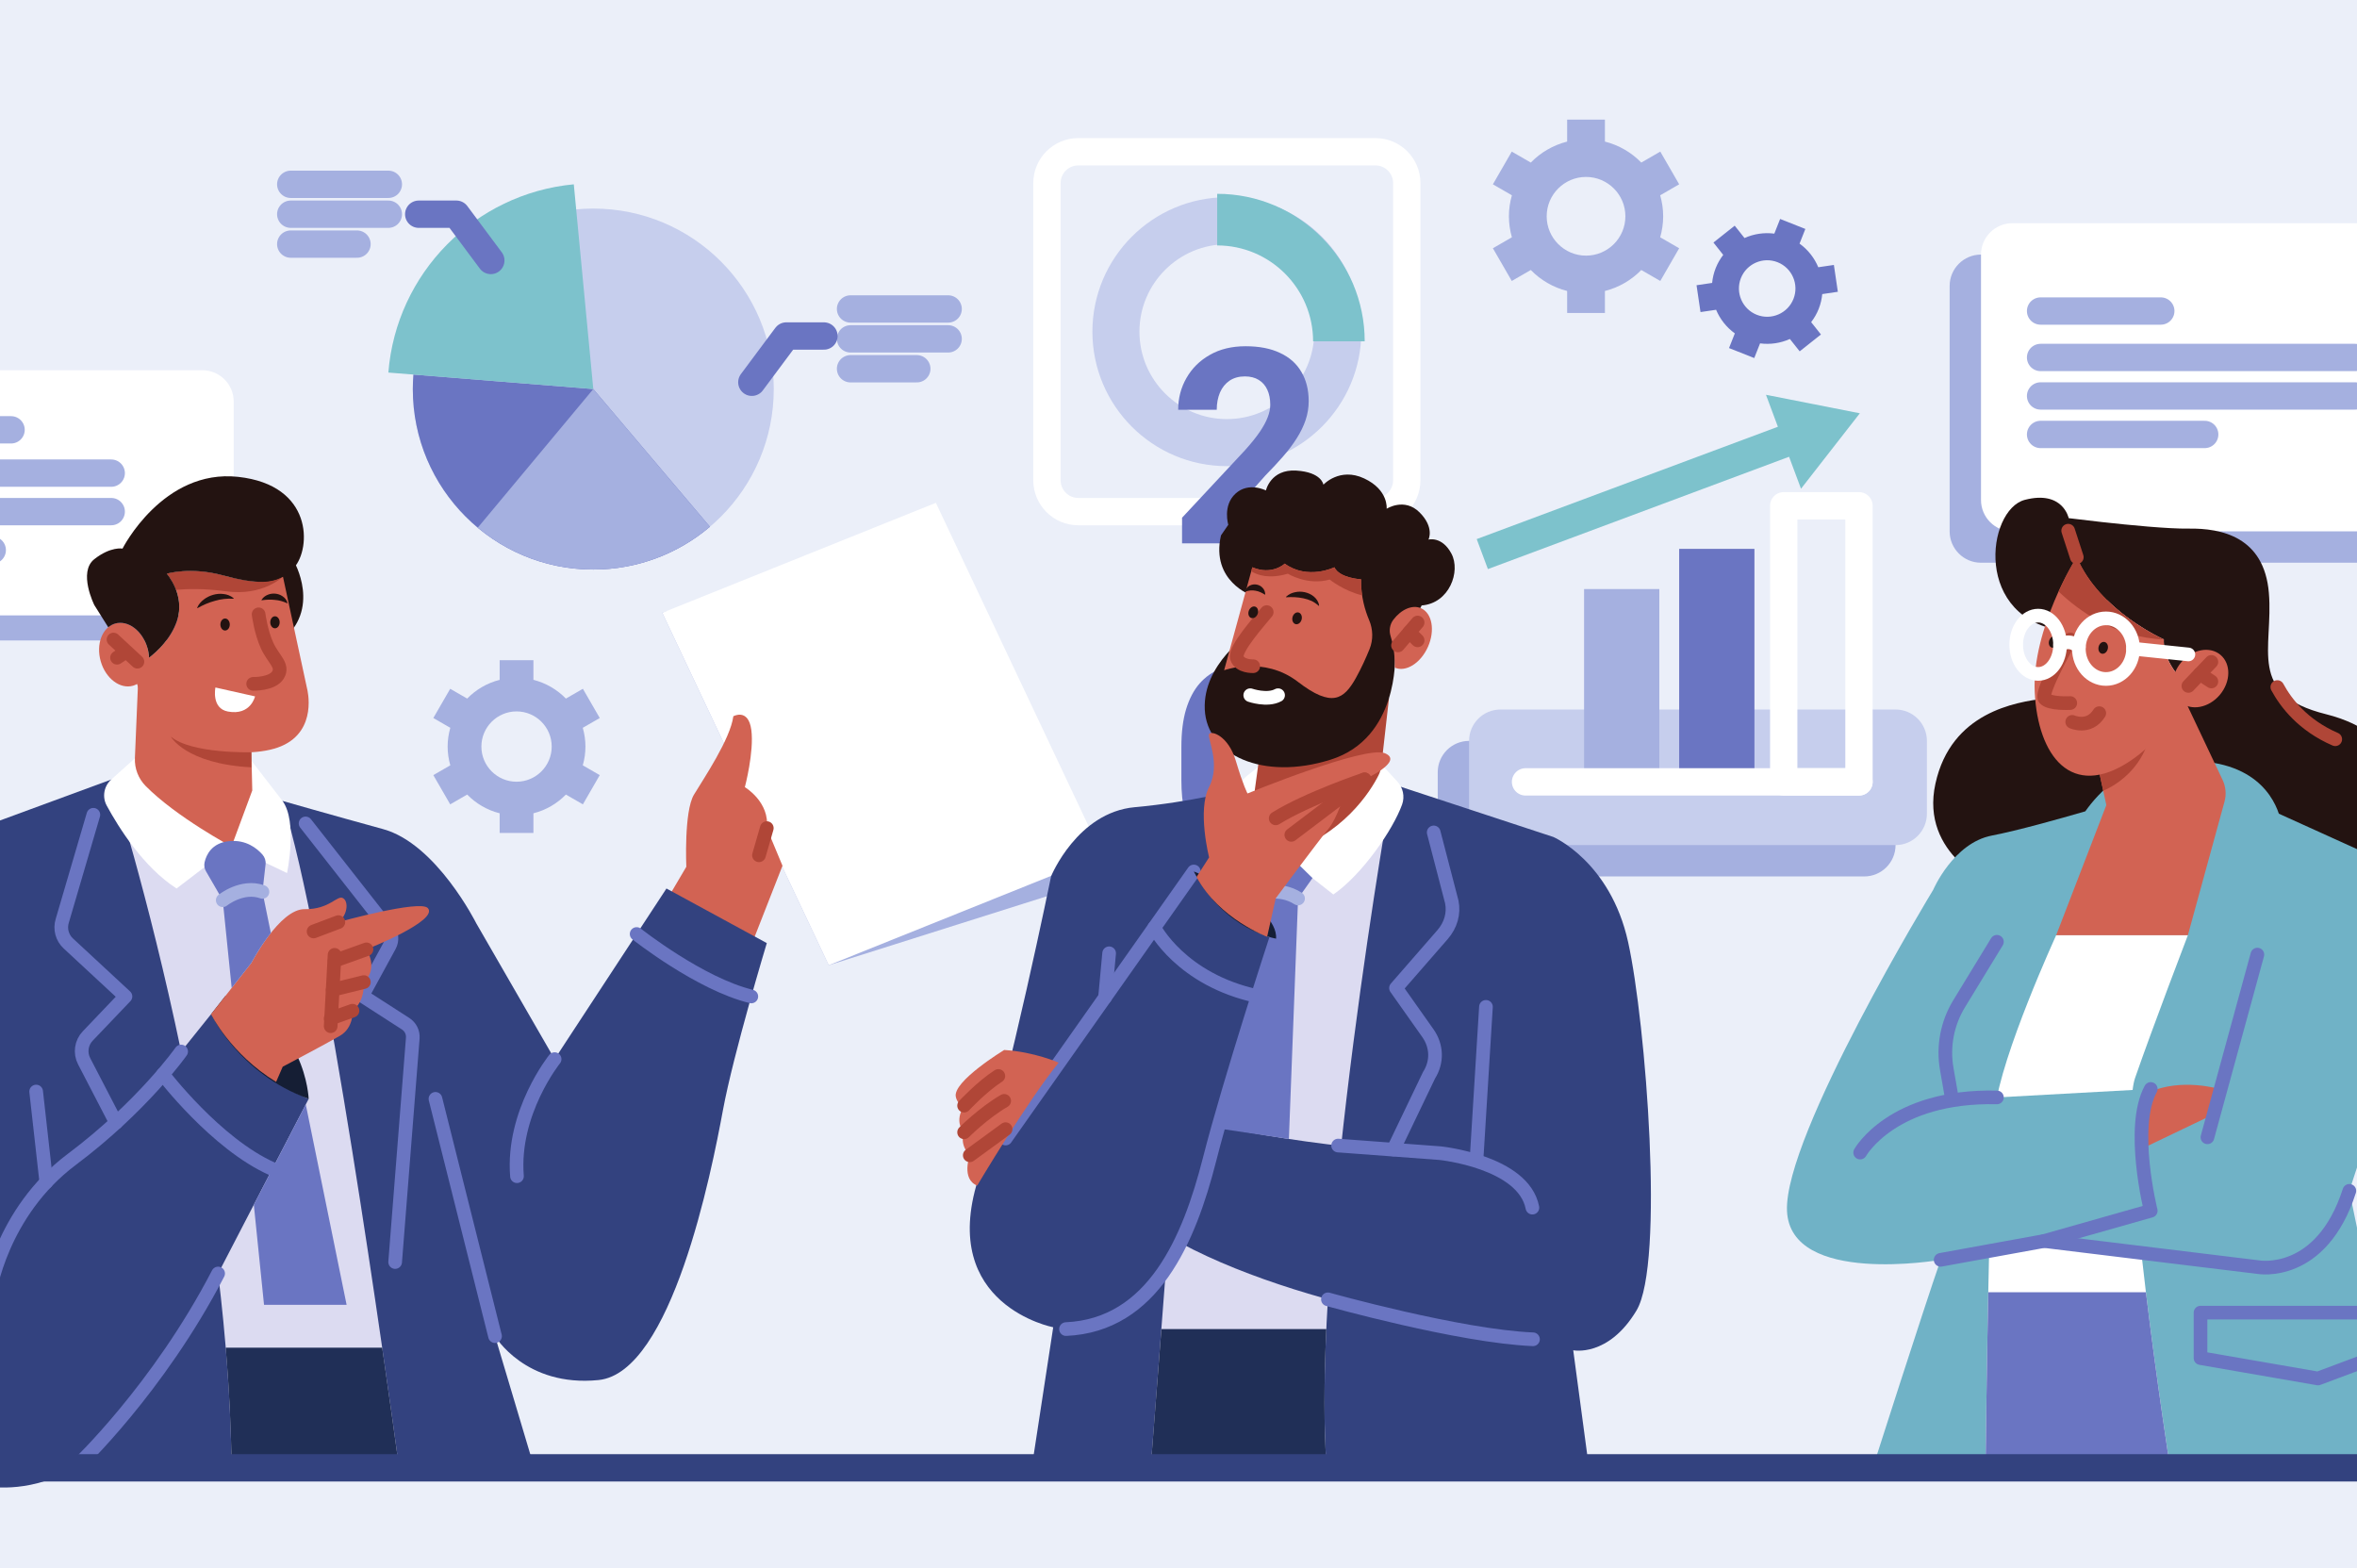 <svg width="230" height="153" viewBox="0 0 230 153" fill="none" xmlns="http://www.w3.org/2000/svg">
<rect x="0" y="0" width="230" height="153" fill="#808080" stroke="none"/>
<g clip-path="url(#clip0_116_163)">
<rect width="230" height="153" fill="white"/>
<g clip-path="url(#clip1_116_163)">
<path d="M252.4 153H-23V1.77622e-05H252.4V153Z" fill="#EBEFF9"/>
<path d="M232.71 54.908H193.31C191.62 54.908 190.25 53.538 190.25 51.848V27.899C190.25 26.21 191.62 24.84 193.31 24.84H232.71C234.4 24.84 235.77 26.21 235.77 27.899V51.848C235.77 53.538 234.4 54.908 232.71 54.908Z" fill="#A5B0E0"/>
<path d="M235.77 51.848H196.37C194.68 51.848 193.31 50.478 193.31 48.788V24.84C193.31 23.15 194.68 21.779 196.37 21.779H235.77C237.46 21.779 238.83 23.15 238.83 24.84V48.788C238.83 50.478 237.46 51.848 235.77 51.848Z" fill="white"/>
<path d="M199.124 30.348H210.854" stroke="#A5B0E0" stroke-width="2.667" stroke-miterlimit="10" stroke-linecap="round" stroke-linejoin="round"/>
<path d="M199.124 34.88H229.808" stroke="#A5B0E0" stroke-width="2.667" stroke-miterlimit="10" stroke-linecap="round" stroke-linejoin="round"/>
<path d="M199.124 38.635H229.808" stroke="#A5B0E0" stroke-width="2.667" stroke-miterlimit="10" stroke-linecap="round" stroke-linejoin="round"/>
<path d="M199.124 42.391H215.138" stroke="#A5B0E0" stroke-width="2.667" stroke-miterlimit="10" stroke-linecap="round" stroke-linejoin="round"/>
<path d="M181.912 85.519H143.356C141.666 85.519 140.296 84.149 140.296 82.459V75.351C140.296 73.661 141.666 72.291 143.356 72.291H181.912C183.602 72.291 184.972 73.661 184.972 75.351V82.459C184.972 84.149 183.602 85.519 181.912 85.519Z" fill="#A5B0E0"/>
<path d="M184.971 82.459H146.415C144.725 82.459 143.355 81.089 143.355 79.399V72.291C143.355 70.601 144.725 69.231 146.415 69.231H184.971C186.662 69.231 188.031 70.601 188.031 72.291V79.399C188.031 81.089 186.662 82.459 184.971 82.459Z" fill="#C6CEED"/>
<path d="M161.92 76.291H154.576V57.477H161.92V76.291Z" fill="#A5B0E0"/>
<path d="M171.201 76.291H163.857V53.555H171.201V76.291Z" fill="#6A75C2"/>
<path d="M181.402 76.291H174.058V49.35H181.402V76.291Z" stroke="white" stroke-width="2.667" stroke-miterlimit="10" stroke-linecap="round" stroke-linejoin="round"/>
<path d="M148.864 76.291H181.402" stroke="white" stroke-width="2.667" stroke-miterlimit="10" stroke-linecap="round" stroke-linejoin="round"/>
<path d="M181.486 40.326L172.326 38.521L173.49 41.641L144.1 52.601L145.192 55.528L174.581 44.568L175.745 47.688L181.486 40.326Z" fill="#7DC2CC"/>
<path d="M134.216 49.92H105.222C103.532 49.92 102.162 48.55 102.162 46.86V17.867C102.162 16.177 103.532 14.807 105.222 14.807H134.216C135.905 14.807 137.276 16.177 137.276 17.867V46.86C137.276 48.55 135.905 49.92 134.216 49.92Z" stroke="white" stroke-width="2.667" stroke-miterlimit="10" stroke-linecap="round" stroke-linejoin="round"/>
<path d="M17.299 62.492H-12.792C-14.482 62.492 -15.852 61.122 -15.852 59.432V41.633C-15.852 39.943 -14.482 38.573 -12.792 38.573H17.299C18.989 38.573 20.359 39.943 20.359 41.633V59.432C20.359 61.122 18.989 62.492 17.299 62.492Z" fill="#A5B0E0"/>
<path d="M19.747 60.044H-10.344C-12.034 60.044 -13.404 58.674 -13.404 56.984V39.185C-13.404 37.495 -12.034 36.125 -10.344 36.125H19.747C21.437 36.125 22.807 37.495 22.807 39.185V56.984C22.807 58.674 21.437 60.044 19.747 60.044Z" fill="white"/>
<path d="M-7.59 41.939H1.08" stroke="#A5B0E0" stroke-width="2.667" stroke-miterlimit="10" stroke-linecap="round" stroke-linejoin="round"/>
<path d="M-7.59 46.165H10.854" stroke="#A5B0E0" stroke-width="2.667" stroke-miterlimit="10" stroke-linecap="round" stroke-linejoin="round"/>
<path d="M-7.59 49.92H10.854" stroke="#A5B0E0" stroke-width="2.667" stroke-miterlimit="10" stroke-linecap="round" stroke-linejoin="round"/>
<path d="M-7.59 53.676H-0.756" stroke="#A5B0E0" stroke-width="2.667" stroke-miterlimit="10" stroke-linecap="round" stroke-linejoin="round"/>
<path d="M40.283 37.961C40.283 28.235 48.168 20.35 57.894 20.35C67.62 20.35 75.505 28.235 75.505 37.961C75.505 47.687 67.62 55.572 57.894 55.572C48.168 55.572 40.283 47.687 40.283 37.961Z" fill="#C6CEED"/>
<path d="M69.274 51.396L57.894 37.961L40.344 36.55C40.307 37.016 40.283 37.486 40.283 37.961C40.283 47.687 48.168 55.572 57.894 55.572C62.234 55.572 66.204 53.999 69.274 51.396Z" fill="#6A75C2"/>
<path d="M57.894 55.572C62.234 55.572 66.205 53.999 69.274 51.396L57.894 37.961L46.62 51.488C49.674 54.036 53.604 55.572 57.894 55.572Z" fill="#A5B0E0"/>
<path d="M37.897 36.352L57.894 37.96L55.992 17.984C46.33 18.893 38.666 26.651 37.897 36.352Z" fill="#7DC2CC"/>
<path d="M28.371 17.984H37.896" stroke="#A5B0E0" stroke-width="2.667" stroke-miterlimit="10" stroke-linecap="round" stroke-linejoin="round"/>
<path d="M28.371 20.901H37.896" stroke="#A5B0E0" stroke-width="2.667" stroke-miterlimit="10" stroke-linecap="round" stroke-linejoin="round"/>
<path d="M28.371 23.818H34.836" stroke="#A5B0E0" stroke-width="2.667" stroke-miterlimit="10" stroke-linecap="round" stroke-linejoin="round"/>
<path d="M82.997 30.146H92.523" stroke="#A5B0E0" stroke-width="2.667" stroke-miterlimit="10" stroke-linecap="round" stroke-linejoin="round"/>
<path d="M82.997 33.064H92.523" stroke="#A5B0E0" stroke-width="2.667" stroke-miterlimit="10" stroke-linecap="round" stroke-linejoin="round"/>
<path d="M82.997 35.981H89.463" stroke="#A5B0E0" stroke-width="2.667" stroke-miterlimit="10" stroke-linecap="round" stroke-linejoin="round"/>
<path d="M40.86 20.901H44.532L47.895 25.415" stroke="#6A75C2" stroke-width="2.667" stroke-miterlimit="10" stroke-linecap="round" stroke-linejoin="round"/>
<path d="M80.401 32.785H76.729L73.366 37.299" stroke="#6A75C2" stroke-width="2.667" stroke-miterlimit="10" stroke-linecap="round" stroke-linejoin="round"/>
<path d="M119.719 23.834C115.016 23.834 111.189 27.66 111.189 32.364C111.189 37.067 115.016 40.893 119.719 40.893C124.422 40.893 128.249 37.067 128.249 32.364C128.249 27.66 124.422 23.834 119.719 23.834ZM119.719 45.483C112.484 45.483 106.599 39.598 106.599 32.364C106.599 25.129 112.484 19.244 119.719 19.244C126.953 19.244 132.839 25.129 132.839 32.364C132.839 39.598 126.953 45.483 119.719 45.483Z" fill="#C6CEED"/>
<path d="M133.17 33.307H128.134C128.134 28.147 123.935 23.948 118.775 23.948V18.912C126.712 18.912 133.17 25.37 133.17 33.307Z" fill="#7DC2CC"/>
<path d="M128.316 50.086V53.016H115.347V50.516L121.48 43.94C122.096 43.255 122.582 42.651 122.938 42.13C123.294 41.601 123.55 41.128 123.706 40.711C123.871 40.286 123.954 39.882 123.954 39.5C123.954 38.927 123.858 38.437 123.667 38.029C123.476 37.612 123.194 37.291 122.821 37.065C122.456 36.84 122.005 36.727 121.467 36.727C120.894 36.727 120.399 36.866 119.982 37.143C119.574 37.421 119.262 37.807 119.045 38.302C118.837 38.797 118.732 39.357 118.732 39.982H114.969C114.969 38.853 115.238 37.821 115.777 36.883C116.315 35.937 117.074 35.186 118.055 34.63C119.036 34.066 120.199 33.784 121.545 33.784C122.873 33.784 123.993 34.001 124.904 34.435C125.824 34.86 126.519 35.477 126.988 36.284C127.465 37.083 127.704 38.038 127.704 39.149C127.704 39.774 127.604 40.386 127.404 40.985C127.205 41.575 126.918 42.165 126.545 42.755C126.18 43.337 125.738 43.927 125.217 44.526C124.696 45.125 124.119 45.746 123.485 46.388L120.191 50.086H128.316ZM128.107 72.87V76.151C128.107 77.575 127.956 78.803 127.652 79.836C127.348 80.86 126.91 81.702 126.337 82.362C125.772 83.013 125.1 83.495 124.318 83.808C123.537 84.12 122.669 84.276 121.714 84.276C120.95 84.276 120.238 84.181 119.579 83.99C118.919 83.79 118.324 83.482 117.795 83.065C117.274 82.649 116.823 82.123 116.441 81.49C116.067 80.847 115.781 80.084 115.581 79.198C115.382 78.313 115.282 77.297 115.282 76.151V72.87C115.282 71.446 115.434 70.227 115.738 69.211C116.05 68.187 116.488 67.349 117.053 66.698C117.626 66.047 118.303 65.57 119.084 65.266C119.865 64.953 120.733 64.797 121.688 64.797C122.452 64.797 123.16 64.897 123.811 65.097C124.47 65.287 125.065 65.587 125.594 65.995C126.124 66.403 126.575 66.928 126.949 67.57C127.322 68.204 127.608 68.964 127.808 69.849C128.008 70.726 128.107 71.733 128.107 72.87ZM124.344 76.646V72.362C124.344 71.676 124.305 71.077 124.227 70.565C124.158 70.053 124.049 69.619 123.902 69.263C123.754 68.899 123.572 68.603 123.355 68.378C123.138 68.152 122.89 67.987 122.613 67.883C122.335 67.779 122.027 67.727 121.688 67.727C121.263 67.727 120.885 67.809 120.555 67.974C120.234 68.139 119.961 68.404 119.735 68.768C119.509 69.124 119.336 69.602 119.214 70.201C119.101 70.791 119.045 71.511 119.045 72.362V76.646C119.045 77.332 119.08 77.935 119.149 78.456C119.227 78.977 119.34 79.424 119.488 79.797C119.644 80.162 119.826 80.461 120.035 80.695C120.252 80.921 120.499 81.086 120.777 81.19C121.063 81.294 121.376 81.347 121.714 81.347C122.131 81.347 122.5 81.264 122.821 81.099C123.151 80.925 123.429 80.656 123.654 80.292C123.889 79.919 124.062 79.433 124.175 78.834C124.288 78.235 124.344 77.505 124.344 76.646ZM115.295 100.706V99.703C115.295 98.983 115.451 98.327 115.764 97.737C116.076 97.147 116.536 96.674 117.144 96.318C117.752 95.962 118.498 95.784 119.383 95.784C120.295 95.784 121.054 95.962 121.662 96.318C122.278 96.674 122.738 97.147 123.042 97.737C123.355 98.327 123.511 98.983 123.511 99.703V100.706C123.511 101.409 123.355 102.056 123.042 102.646C122.738 103.236 122.283 103.709 121.675 104.065C121.067 104.421 120.317 104.599 119.423 104.599C118.52 104.599 117.76 104.421 117.144 104.065C116.536 103.709 116.076 103.236 115.764 102.646C115.451 102.056 115.295 101.409 115.295 100.706ZM117.782 99.703V100.706C117.782 101.01 117.838 101.301 117.951 101.578C118.073 101.847 118.255 102.069 118.498 102.242C118.75 102.407 119.054 102.49 119.41 102.49C119.783 102.49 120.087 102.407 120.321 102.242C120.555 102.069 120.729 101.847 120.842 101.578C120.955 101.301 121.011 101.01 121.011 100.706V99.703C121.011 99.382 120.95 99.087 120.829 98.818C120.716 98.54 120.538 98.319 120.295 98.154C120.061 97.98 119.757 97.893 119.383 97.893C119.036 97.893 118.741 97.98 118.498 98.154C118.255 98.319 118.073 98.54 117.951 98.818C117.838 99.087 117.782 99.382 117.782 99.703ZM124.357 111.37V110.367C124.357 109.656 124.514 109.005 124.826 108.414C125.147 107.824 125.612 107.351 126.219 106.995C126.836 106.639 127.591 106.461 128.485 106.461C129.388 106.461 130.143 106.639 130.751 106.995C131.358 107.351 131.818 107.824 132.131 108.414C132.443 109.005 132.6 109.656 132.6 110.367V111.37C132.6 112.082 132.443 112.733 132.131 113.323C131.827 113.913 131.371 114.386 130.764 114.742C130.156 115.098 129.405 115.276 128.511 115.276C127.608 115.276 126.849 115.098 126.232 114.742C125.616 114.386 125.147 113.913 124.826 113.323C124.514 112.733 124.357 112.082 124.357 111.37ZM126.857 110.367V111.37C126.857 111.682 126.927 111.978 127.066 112.255C127.205 112.533 127.396 112.755 127.639 112.919C127.89 113.084 128.181 113.167 128.511 113.167C128.928 113.167 129.253 113.084 129.488 112.919C129.722 112.755 129.883 112.533 129.969 112.255C130.065 111.978 130.113 111.682 130.113 111.37V110.367C130.113 110.055 130.052 109.764 129.93 109.495C129.809 109.217 129.627 108.996 129.383 108.831C129.149 108.657 128.85 108.57 128.485 108.57C128.12 108.57 127.817 108.657 127.574 108.831C127.339 108.996 127.161 109.217 127.04 109.495C126.918 109.764 126.857 110.055 126.857 110.367ZM129.41 98.766L120.152 113.584L118.329 112.62L127.587 97.802L129.41 98.766Z" fill="#6A75C2"/>
<path d="M154.768 24.943C152.651 24.943 150.928 23.221 150.928 21.104C150.928 18.986 152.651 17.264 154.768 17.264C156.886 17.264 158.608 18.986 158.608 21.104C158.608 23.221 156.886 24.943 154.768 24.943ZM162.295 21.104C162.295 20.392 162.189 19.707 162.004 19.055L163.857 17.984L162.014 14.792L160.159 15.863C159.203 14.88 157.981 14.162 156.611 13.815V11.672H152.925V13.815C151.555 14.162 150.333 14.88 149.377 15.863L147.522 14.792L145.679 17.984L147.533 19.055C147.348 19.707 147.242 20.392 147.242 21.104C147.242 21.814 147.348 22.5 147.533 23.153L145.679 24.223L147.522 27.415L149.377 26.345C150.333 27.327 151.555 28.045 152.925 28.392V30.535H156.611V28.392C157.981 28.045 159.203 27.327 160.159 26.345L162.014 27.415L163.857 24.223L162.004 23.153C162.189 22.5 162.295 21.814 162.295 21.104Z" fill="#A5B0E0"/>
<path d="M171.43 30.715C170.016 30.155 169.322 28.549 169.881 27.136C170.441 25.722 172.047 25.027 173.461 25.587C174.875 26.146 175.57 27.752 175.01 29.166C174.45 30.58 172.844 31.275 171.43 30.715ZM177.472 30.14C177.66 29.666 177.77 29.18 177.819 28.695L179.34 28.471L178.953 25.852L177.431 26.076C177.053 25.167 176.426 24.365 175.603 23.771L176.169 22.34L173.708 21.365L173.142 22.796C172.135 22.666 171.129 22.822 170.231 23.226L169.275 22.02L167.201 23.665L168.155 24.87C167.859 25.256 167.608 25.686 167.42 26.161C167.232 26.636 167.121 27.122 167.072 27.606L165.551 27.831L165.938 30.45L167.46 30.226C167.839 31.135 168.465 31.937 169.288 32.531L168.721 33.961L171.183 34.936L171.75 33.505C172.756 33.636 173.762 33.48 174.66 33.076L175.616 34.282L177.691 32.637L176.736 31.432C177.032 31.045 177.284 30.615 177.472 30.14Z" fill="#6A75C2"/>
<path d="M50.405 76.276C48.514 76.276 46.975 74.737 46.975 72.846C46.975 70.954 48.514 69.415 50.405 69.415C52.297 69.415 53.836 70.954 53.836 72.846C53.836 74.737 52.297 76.276 50.405 76.276ZM57.129 72.846C57.129 72.21 57.034 71.598 56.869 71.015L58.525 70.059L56.879 67.207L55.221 68.164C54.367 67.285 53.276 66.644 52.052 66.334V64.42H48.758V66.334C47.534 66.644 46.443 67.285 45.589 68.163L43.932 67.207L42.285 70.059L43.941 71.015C43.776 71.598 43.681 72.21 43.681 72.846C43.681 73.481 43.776 74.093 43.941 74.676L42.285 75.632L43.932 78.484L45.589 77.528C46.443 78.406 47.534 79.047 48.758 79.357V81.271H52.052V79.357C53.276 79.047 54.367 78.406 55.221 77.528L56.879 78.484L58.525 75.632L56.869 74.676C57.034 74.093 57.129 73.481 57.129 72.846Z" fill="#A5B0E0"/>
<path d="M107.058 85.901L80.87 94.181L64.626 59.79L90.814 51.51L107.058 85.901Z" fill="#A5B0E0"/>
<path d="M107.568 83.453L80.87 94.181L64.626 59.79L91.324 49.062L107.568 83.453Z" fill="white"/>
<path d="M64.626 88.553L66.972 84.575C66.972 84.575 66.732 79.169 67.719 77.537C68.706 75.905 71.256 72.131 71.562 69.887C71.562 69.887 73.026 69.071 73.314 71.213C73.602 73.355 72.684 76.806 72.684 76.806C72.684 76.806 75.132 78.251 74.826 80.801L76.356 84.473L72.888 93.321L64.626 88.553Z" fill="#D26353"/>
<path d="M10.854 76.064L-2.343 80.919C-3.279 81.264 -4.159 81.748 -4.938 82.371C-6.78 83.843 -9.793 86.931 -11.16 92.123C-13.2 99.875 -20.748 138.431 -0.96 145.061C-0.96 145.061 3.324 145.775 7.506 143.021H52.08L48.306 130.373C48.306 130.373 51.264 135.371 58.404 134.657C65.544 133.943 69.424 114.389 70.542 108.341C71.565 102.812 74.826 92.021 74.826 92.021L65.034 86.695L54.12 103.343L46.47 90.083C46.47 90.083 42.594 82.331 37.392 80.903C32.19 79.475 27.568 78.149 27.568 78.149L10.854 76.064Z" fill="#33427F"/>
<path d="M29.819 80.344L37.88 90.617C38.252 91.098 38.305 91.754 38.014 92.288L35.352 97.165L39.582 99.89C40.055 100.195 40.323 100.735 40.279 101.296L38.559 123.142" stroke="#6A75C2" stroke-width="1.333" stroke-miterlimit="10" stroke-linecap="round" stroke-linejoin="round"/>
<path d="M9.111 79.5L6.078 89.84C5.829 90.63 6.057 91.493 6.665 92.056L12.243 97.228L8.562 101.085C7.93 101.747 7.789 102.738 8.211 103.55L11.32 109.543" stroke="#6A75C2" stroke-width="1.333" stroke-miterlimit="10" stroke-linecap="round" stroke-linejoin="round"/>
<path d="M27.567 78.149L10.854 76.064C10.854 76.064 14.459 87.192 17.676 102.598L20.598 98.957C23.775 104.826 30.121 107.219 30.121 107.219L21.286 124.264L21.285 124.259C22.03 130.447 22.523 136.796 22.593 143.021H38.919C37.736 134.344 31.736 91.221 27.567 78.149Z" fill="#DCDBF1"/>
<path d="M22.593 143.021H38.919C38.631 140.91 38.058 136.757 37.296 131.498H22.025C22.347 135.342 22.55 139.205 22.593 143.021Z" fill="#202F57"/>
<path d="M30.121 107.219C30.121 107.219 29.844 99.38 22.005 97.165L20.598 98.957C20.598 98.957 23.309 104.771 30.121 107.219Z" fill="#151E34"/>
<path d="M20.598 98.957L24.528 93.954C24.528 93.954 27.281 88.673 29.729 88.711C32.177 88.749 32.904 87.296 33.478 87.64C34.051 87.984 33.898 89.323 33.019 89.974C33.019 89.974 40.982 87.765 41.747 88.604C42.869 89.835 35.76 92.633 35.76 92.633C35.76 92.633 36.984 94.469 35.505 95.826C35.505 95.826 35.658 97.7 34.396 98.618C34.396 98.618 34.549 100.263 33.172 101.066C31.795 101.869 27.587 104.083 27.587 104.083L26.943 105.567C22.474 102.833 20.598 98.957 20.598 98.957Z" fill="#D26353"/>
<path d="M28.671 54.753C28.671 54.753 31.463 59.496 27.332 62.632L25.542 56.006L28.671 54.753Z" fill="#231311"/>
<path d="M13.163 73.992L10.854 76.064C10.138 76.707 9.953 77.756 10.412 78.602C11.563 80.724 13.988 84.613 17.23 86.695L22.59 82.599L28.008 85.187C28.008 85.187 29.066 80.189 27.568 78.149L24.529 74.222L13.163 73.992Z" fill="white"/>
<path d="M13.164 73.971L13.524 65.386L24.349 65.807L24.617 77.129L22.59 82.599C22.59 82.599 17.243 79.749 14.222 76.702C13.504 75.978 13.121 74.989 13.164 73.971Z" fill="#D26353"/>
<path d="M22.608 96.398L24.528 93.954C24.528 93.954 25.319 92.438 26.429 91.037L25.611 87.023L25.914 84.338C25.953 83.992 25.843 83.648 25.613 83.386C25.099 82.801 24.022 81.901 22.347 82.076C20.655 82.252 20.13 83.418 19.967 84.122C19.897 84.426 19.944 84.745 20.101 85.015L21.735 87.839L22.608 96.398Z" fill="#6A75C2"/>
<path d="M21.735 87.839C21.735 87.839 23.622 86.309 25.611 87.023" stroke="#A5B0E0" stroke-width="1.333" stroke-miterlimit="10" stroke-linecap="round" stroke-linejoin="round"/>
<path d="M29.838 107.764L24.768 117.548L25.764 127.313H33.822L29.838 107.764Z" fill="#6A75C2"/>
<path d="M29.972 67.222L27.611 56.267C26.106 57.099 24.198 56.797 21.71 56.13C18.573 55.288 16.278 55.977 16.278 55.977C16.278 55.977 18.114 58.042 17.273 60.567C16.678 62.352 15.302 63.597 14.545 64.177V64.176C14.539 64.033 14.523 63.888 14.5 63.742C14.496 63.714 14.491 63.685 14.486 63.656C14.461 63.511 14.43 63.365 14.388 63.219C14.36 63.123 14.328 63.028 14.295 62.936C14.284 62.906 14.271 62.878 14.26 62.849C14.236 62.786 14.211 62.725 14.184 62.666C14.169 62.632 14.154 62.6 14.138 62.568C14.112 62.513 14.085 62.459 14.056 62.406C14.039 62.374 14.022 62.343 14.005 62.312C13.973 62.258 13.94 62.205 13.907 62.152C13.89 62.127 13.875 62.1 13.858 62.075C13.809 62.003 13.758 61.933 13.705 61.865C13.685 61.839 13.664 61.815 13.643 61.79C13.608 61.748 13.573 61.706 13.537 61.667C13.51 61.636 13.481 61.608 13.453 61.579C13.422 61.547 13.391 61.516 13.359 61.487C13.328 61.457 13.296 61.428 13.264 61.4C13.234 61.374 13.204 61.35 13.175 61.326C13.14 61.298 13.105 61.27 13.069 61.244C13.043 61.224 13.016 61.208 12.99 61.19C12.899 61.127 12.806 61.071 12.711 61.022C12.704 61.019 12.697 61.014 12.69 61.011C12.644 60.988 12.597 60.968 12.551 60.948C12.528 60.938 12.506 60.928 12.483 60.919C12.437 60.902 12.391 60.886 12.345 60.871C12.321 60.864 12.297 60.857 12.274 60.85C12.227 60.837 12.18 60.825 12.133 60.815C12.111 60.811 12.09 60.808 12.068 60.804C12.018 60.795 11.968 60.787 11.917 60.782C11.917 60.782 11.917 60.782 11.917 60.782C11.689 60.761 11.46 60.778 11.236 60.843C9.977 61.205 9.348 62.857 9.83 64.531C10.312 66.206 11.723 67.27 12.982 66.908C13.123 66.867 13.253 66.808 13.378 66.738C13.8 68.211 14.234 69.468 14.633 70.167C16.163 72.845 23.852 74.337 27.447 72.807C31.043 71.277 29.972 67.222 29.972 67.222Z" fill="#D26353"/>
<path d="M21.71 56.13C18.573 55.288 16.278 55.977 16.278 55.977C16.278 55.977 16.819 56.589 17.179 57.551C18.223 57.458 19.928 57.404 22.054 57.698C25.65 58.195 27.611 56.267 27.611 56.267C26.106 57.099 24.198 56.797 21.71 56.13Z" fill="#B04637"/>
<path d="M23.239 46.529C15.896 45.726 11.956 53.529 11.956 53.529C11.956 53.529 10.808 53.299 9.202 54.561C7.595 55.824 9.202 59.037 9.202 59.037L10.563 61.205C10.76 61.04 10.985 60.915 11.235 60.843C12.494 60.48 13.906 61.544 14.387 63.219C14.481 63.542 14.531 63.864 14.545 64.177C15.302 63.597 16.678 62.352 17.273 60.567C18.114 58.042 16.278 55.977 16.278 55.977C16.278 55.977 18.573 55.288 21.709 56.13C24.846 56.971 27.064 57.239 28.709 55.374C30.354 53.509 30.584 47.332 23.239 46.529Z" fill="#231311"/>
<path d="M13.409 64.566L11.076 62.403" stroke="#B04637" stroke-width="1.333" stroke-miterlimit="10" stroke-linecap="round" stroke-linejoin="round"/>
<path d="M12.243 63.627L11.42 64.177" stroke="#B04637" stroke-width="1.333" stroke-miterlimit="10" stroke-linecap="round" stroke-linejoin="round"/>
<path d="M24.528 73.4C24.528 73.4 18.702 73.573 16.668 71.87C16.668 71.87 18.091 74.528 24.528 74.872V73.4Z" fill="#B04637"/>
<path d="M62.124 91.134C62.124 91.134 68.283 96.009 73.314 97.228" stroke="#6A75C2" stroke-width="1.333" stroke-miterlimit="10" stroke-linecap="round" stroke-linejoin="round"/>
<path d="M48.306 130.373L42.492 107.219" stroke="#6A75C2" stroke-width="1.333" stroke-miterlimit="10" stroke-linecap="round" stroke-linejoin="round"/>
<path d="M54.12 103.343C54.12 103.343 49.938 108.545 50.448 114.767" stroke="#6A75C2" stroke-width="1.333" stroke-miterlimit="10" stroke-linecap="round" stroke-linejoin="round"/>
<path d="M-1.062 126.293C-1.062 126.293 0.06 118.337 6.996 113.135C13.932 107.933 17.676 102.598 17.676 102.598" stroke="#6A75C2" stroke-width="1.333" stroke-miterlimit="10" stroke-linecap="round" stroke-linejoin="round"/>
<path d="M7.506 143.021C7.506 143.021 15.425 135.559 21.285 124.259" stroke="#6A75C2" stroke-width="1.333" stroke-miterlimit="10" stroke-linecap="round" stroke-linejoin="round"/>
<path d="M4.518 115.344L3.528 106.505" stroke="#6A75C2" stroke-width="1.333" stroke-miterlimit="10" stroke-linecap="round" stroke-linejoin="round"/>
<path d="M15.899 104.826C15.899 104.826 21.064 111.616 26.576 114.058" stroke="#6A75C2" stroke-width="1.333" stroke-miterlimit="10" stroke-linecap="round" stroke-linejoin="round"/>
<path d="M33.019 89.974L30.601 90.887" stroke="#B04637" stroke-width="1.333" stroke-miterlimit="10" stroke-linecap="round" stroke-linejoin="round"/>
<path d="M35.76 92.633L32.649 93.746" stroke="#B04637" stroke-width="1.333" stroke-miterlimit="10" stroke-linecap="round" stroke-linejoin="round"/>
<path d="M35.505 95.826L32.463 96.577" stroke="#B04637" stroke-width="1.333" stroke-miterlimit="10" stroke-linecap="round" stroke-linejoin="round"/>
<path d="M34.396 98.618L32.269 99.38" stroke="#B04637" stroke-width="1.333" stroke-miterlimit="10" stroke-linecap="round" stroke-linejoin="round"/>
<path d="M32.649 93.168L32.269 100.13" stroke="#B04637" stroke-width="1.333" stroke-miterlimit="10" stroke-linecap="round" stroke-linejoin="round"/>
<path d="M74.826 80.801L74.061 83.453" stroke="#B04637" stroke-width="1.333" stroke-miterlimit="10" stroke-linecap="round" stroke-linejoin="round"/>
<path d="M25.236 59.942C25.236 59.942 25.458 61.676 26.07 63.002C26.682 64.328 27.688 64.94 27.127 65.858C26.566 66.776 24.704 66.725 24.704 66.725" stroke="#B04637" stroke-width="1.333" stroke-miterlimit="10" stroke-linecap="round" stroke-linejoin="round"/>
<path d="M21.021 67.082L24.887 67.949C24.887 67.949 24.466 69.841 22.245 69.428C20.599 69.122 21.021 67.082 21.021 67.082Z" fill="white"/>
<path d="M22.423 60.936C22.423 61.26 22.218 61.523 21.964 61.523C21.711 61.523 21.505 61.26 21.505 60.936C21.505 60.612 21.711 60.35 21.964 60.35C22.218 60.35 22.423 60.612 22.423 60.936Z" fill="#231311"/>
<path d="M27.291 60.72C27.291 61.044 27.085 61.306 26.832 61.306C26.578 61.306 26.373 61.044 26.373 60.72C26.373 60.396 26.578 60.133 26.832 60.133C27.085 60.133 27.291 60.396 27.291 60.72Z" fill="#231311"/>
<path d="M19.249 59.279C19.401 58.929 19.642 58.679 19.91 58.478C20.177 58.273 20.483 58.13 20.805 58.038C21.127 57.946 21.472 57.915 21.814 57.96C22.154 57.997 22.499 58.12 22.784 58.361L22.797 58.372C22.809 58.382 22.811 58.4 22.8 58.412C22.794 58.419 22.786 58.422 22.777 58.422C22.472 58.408 22.167 58.407 21.864 58.444C21.562 58.481 21.262 58.538 20.97 58.627C20.676 58.707 20.387 58.806 20.105 58.925C19.825 59.047 19.547 59.179 19.283 59.33C19.269 59.338 19.252 59.333 19.244 59.319C19.239 59.311 19.239 59.302 19.242 59.294L19.249 59.279Z" fill="#231311"/>
<path d="M25.535 58.51C25.705 58.252 25.926 58.113 26.154 58.024C26.383 57.93 26.627 57.904 26.868 57.926C27.11 57.949 27.352 58.029 27.563 58.174C27.776 58.311 27.962 58.52 28.048 58.809L28.054 58.83C28.058 58.844 28.05 58.859 28.036 58.863C28.03 58.865 28.023 58.865 28.017 58.862C27.826 58.774 27.632 58.695 27.428 58.641C27.226 58.588 27.019 58.549 26.809 58.535C26.601 58.512 26.39 58.504 26.179 58.511C25.969 58.521 25.757 58.538 25.549 58.569C25.535 58.571 25.521 58.561 25.519 58.547C25.518 58.54 25.52 58.533 25.523 58.528L25.535 58.51Z" fill="#231311"/>
<path d="M135.873 76.5L151.581 81.668C151.581 81.668 157.14 84.065 158.874 91.919C160.608 99.773 162.444 123.284 159.69 127.874C156.936 132.464 153.519 131.75 153.519 131.75L155.049 143.174H100.683L102.774 129.506C102.774 129.506 91.605 127.364 95.43 115.124C98.569 105.079 102.57 85.493 102.57 85.493C102.57 85.493 105.12 79.271 110.73 78.761C116.34 78.251 120.624 77.079 120.624 77.079L135.873 76.5Z" fill="#33427F"/>
<path d="M135.873 76.5L122.025 77.025C121.928 77.158 121.83 77.284 121.734 77.421C120.415 79.291 119.266 82.88 118.27 87.451C119.693 89.1 121.883 91.076 124.526 91.587C124.526 91.587 120.012 105.357 118.023 113.16C117.078 116.868 115.786 120.694 113.781 123.733C112.975 134.447 112.286 143.174 112.286 143.174H129.454C127.866 121.575 135.873 76.5 135.873 76.5Z" fill="#DCDBF1"/>
<path d="M113.33 129.684C112.734 137.499 112.286 143.174 112.286 143.174H129.454C129.169 139.301 129.194 134.672 129.425 129.684H113.33Z" fill="#202F57"/>
<path d="M150.306 119.357C146.736 111.605 142.656 112.829 133.986 112.115C128.075 111.628 122.096 110.57 118.887 109.945C118.568 111.086 118.275 112.171 118.023 113.16C117.319 115.925 116.42 118.756 115.178 121.277C128.57 128.469 149.592 130.679 149.592 130.679C149.592 130.679 153.876 127.109 150.306 119.357Z" fill="#33427F"/>
<path d="M134.81 74.585L136.336 76.239C136.912 76.843 137.1 77.72 136.817 78.506C135.931 80.962 132.934 85.328 130.11 87.278L125.112 83.351L120.216 86.003C120.216 86.003 119.451 82.28 120.339 77.947C120.526 77.033 121.029 76.212 121.763 75.636L122.749 74.862L134.81 74.585Z" fill="white"/>
<path d="M126.407 84.037C125.64 83.282 124.438 83.197 123.572 83.837L121.801 85.144L122.724 87.278L122.353 89.814L124.526 91.587C124.526 91.587 122.045 99.157 119.951 106.253L119.377 110.177L125.772 111.135L126.668 87.666L128.075 85.678L126.407 84.037Z" fill="#6A75C2"/>
<path d="M124.525 91.587C124.525 91.587 120.012 105.357 118.023 113.16C116.034 120.963 112.515 129.302 104.023 129.684" stroke="#6A75C2" stroke-width="1.333" stroke-miterlimit="10" stroke-linecap="round" stroke-linejoin="round"/>
<path d="M98.127 111.092L116.493 85.034" stroke="#6A75C2" stroke-width="1.333" stroke-miterlimit="10" stroke-linecap="round" stroke-linejoin="round"/>
<path d="M122.723 87.278C122.723 87.278 124.793 86.462 126.667 87.667" stroke="#A5B0E0" stroke-width="1.333" stroke-miterlimit="10" stroke-linecap="round" stroke-linejoin="round"/>
<path d="M122.45 77.048L123.48 69.53L135.542 68.11L134.797 74.699C134.759 75.035 134.664 75.363 134.511 75.665C133.759 77.147 131.087 81.542 125.112 83.351C125.112 83.351 122.103 79.934 122.45 77.048Z" fill="#B04637"/>
<path d="M122.154 58.106C122.154 58.106 118.125 56.729 119.145 52.241L119.859 51.204C119.859 51.204 119.286 49.334 120.567 48.161C121.848 46.988 123.531 47.855 123.531 47.855C123.531 47.855 123.99 45.764 126.489 45.917C128.988 46.07 129.141 47.294 129.141 47.294C129.141 47.294 130.722 45.56 133.119 46.682C135.516 47.804 135.312 49.64 135.312 49.64C135.312 49.64 137.046 48.518 138.525 49.997C140.004 51.476 139.392 52.649 139.392 52.649C139.392 52.649 140.718 52.292 141.636 54.026C142.554 55.76 141.432 58.871 138.729 59.075L136.128 64.073C136.128 64.073 136.485 72.029 129.855 74.12C123.225 76.211 117.768 73.661 117.564 69.224C117.36 64.787 121.899 61.829 121.899 61.829L122.154 58.106Z" fill="#231311"/>
<path d="M122.205 55.352L119.451 65.399C119.451 65.399 123.327 63.971 126.642 66.521C129.957 69.071 131.13 68.255 132.303 66.164C132.85 65.188 133.309 64.158 133.642 63.337C134.012 62.425 133.986 61.41 133.602 60.505C133.209 59.579 132.785 58.187 132.813 56.525C132.813 56.525 130.722 56.423 130.212 55.352C130.212 55.352 127.611 56.627 125.367 54.995C125.367 54.995 124.143 56.168 122.205 55.352Z" fill="#D26353"/>
<path d="M132.813 56.525C132.813 56.525 130.722 56.423 130.212 55.352C130.212 55.352 127.611 56.627 125.367 54.995C125.367 54.995 124.143 56.168 122.205 55.352L122.098 55.743C122.717 56.127 123.859 56.512 125.673 55.977C125.673 55.977 127.563 57.162 129.755 56.55C129.755 56.55 131.134 57.666 132.921 58.089C132.848 57.602 132.804 57.08 132.813 56.525Z" fill="#B04637"/>
<path d="M138.675 59.352C137.82 58.971 136.731 59.46 135.962 60.474C135.617 60.928 135.525 61.529 135.699 62.072C136.19 63.606 136.099 65.139 136.099 65.139C137.179 65.62 138.631 64.714 139.342 63.116C140.054 61.518 139.755 59.833 138.675 59.352Z" fill="#D26353"/>
<path d="M116.493 85.034C116.493 85.034 124.704 88.196 124.526 91.587C124.526 91.587 119.502 90.822 116.493 85.034Z" fill="#151E34"/>
<path d="M116.76 85.572L117.986 83.657C117.986 83.657 116.815 79.051 117.986 76.786C119.157 74.522 117.762 71.979 117.986 71.623C118.209 71.267 119.866 71.79 120.592 74.229C121.318 76.668 121.734 77.421 121.734 77.421C121.734 77.421 133.241 72.707 135.144 73.497C137.047 74.288 133.153 76.044 133.153 76.044L131.123 77.584C131.123 77.584 130.547 79.763 129.581 80.934C128.614 82.106 124.486 87.654 124.486 87.654L123.651 91.401C123.651 91.401 118.967 89.675 116.76 85.572Z" fill="#D26353"/>
<path d="M103.303 103.688C103.303 103.688 100.97 102.639 97.99 102.45C97.99 102.45 92.893 105.549 93.275 107.04C93.275 107.04 93.428 107.844 94.079 107.882C94.079 107.882 93.033 109.335 94.079 110.483C94.079 110.483 93.543 111.605 94.632 112.727C94.632 112.727 93.773 115.047 95.355 115.682C95.355 115.682 100.234 107.464 103.303 103.688Z" fill="#D26353"/>
<path d="M94.079 107.882C94.079 107.882 95.77 106.056 97.419 104.986" stroke="#B04637" stroke-width="1.333" stroke-miterlimit="10" stroke-linecap="round" stroke-linejoin="round"/>
<path d="M94.079 110.483C94.079 110.483 95.957 108.597 97.99 107.415" stroke="#B04637" stroke-width="1.333" stroke-miterlimit="10" stroke-linecap="round" stroke-linejoin="round"/>
<path d="M133.153 76.044C133.153 76.044 127.59 77.918 124.486 79.851" stroke="#B04637" stroke-width="1.333" stroke-miterlimit="10" stroke-linecap="round" stroke-linejoin="round"/>
<path d="M133.153 76.044L126.009 81.461" stroke="#B04637" stroke-width="1.333" stroke-miterlimit="10" stroke-linecap="round" stroke-linejoin="round"/>
<path d="M112.637 90.505C112.637 90.505 115.235 95.609 122.723 97.206" stroke="#6A75C2" stroke-width="1.333" stroke-miterlimit="10" stroke-linecap="round" stroke-linejoin="round"/>
<path d="M129.581 126.781C129.581 126.781 142.413 130.38 149.592 130.679" stroke="#6A75C2" stroke-width="1.333" stroke-miterlimit="10" stroke-linecap="round" stroke-linejoin="round"/>
<path d="M130.576 111.776L140.54 112.52C140.54 112.52 148.66 113.353 149.534 117.834" stroke="#6A75C2" stroke-width="1.333" stroke-miterlimit="10" stroke-linecap="round" stroke-linejoin="round"/>
<path d="M144.084 113.104L145.002 98.243" stroke="#6A75C2" stroke-width="1.333" stroke-miterlimit="10" stroke-linecap="round" stroke-linejoin="round"/>
<path d="M139.904 81.222L141.667 88.002C141.896 89.122 141.571 90.271 140.766 91.196L136.225 96.407L139.33 100.802C140.224 102.067 140.268 103.618 139.447 104.916L135.974 112.156" stroke="#6A75C2" stroke-width="1.333" stroke-miterlimit="10" stroke-linecap="round" stroke-linejoin="round"/>
<path d="M107.832 97.323L108.231 93.015" stroke="#6A75C2" stroke-width="1.333" stroke-miterlimit="10" stroke-linecap="round" stroke-linejoin="round"/>
<path d="M94.632 112.727L98.127 110.177" stroke="#B04637" stroke-width="1.333" stroke-miterlimit="10" stroke-linecap="round" stroke-linejoin="round"/>
<path d="M123.608 59.725C123.008 60.482 120.411 63.336 120.701 64.2C120.99 65.064 122.293 65.004 122.293 65.004" stroke="#B04637" stroke-width="1.333" stroke-miterlimit="10" stroke-linecap="round" stroke-linejoin="round"/>
<path d="M122.001 67.834C122.001 67.834 123.646 68.408 124.717 67.834" stroke="white" stroke-width="1.333" stroke-miterlimit="10" stroke-linecap="round" stroke-linejoin="round"/>
<path d="M122.723 59.908C122.609 60.211 122.324 60.385 122.087 60.295C121.85 60.206 121.75 59.888 121.864 59.585C121.978 59.282 122.263 59.108 122.5 59.197C122.737 59.286 122.837 59.605 122.723 59.908Z" fill="#231311"/>
<path d="M127.016 60.442C126.938 60.756 126.674 60.961 126.429 60.9C126.183 60.839 126.047 60.535 126.125 60.22C126.203 59.906 126.466 59.701 126.712 59.762C126.958 59.823 127.094 60.128 127.016 60.442Z" fill="#231311"/>
<path d="M136.421 62.976L138.334 60.742" stroke="#B04637" stroke-width="1.333" stroke-miterlimit="10" stroke-linecap="round" stroke-linejoin="round"/>
<path d="M137.531 61.681L138.334 62.479" stroke="#B04637" stroke-width="1.333" stroke-miterlimit="10" stroke-linecap="round" stroke-linejoin="round"/>
<path d="M125.511 58.216C125.773 57.967 126.075 57.847 126.381 57.783C126.688 57.714 127.006 57.718 127.319 57.783C127.63 57.853 127.939 57.986 128.198 58.199C128.456 58.412 128.668 58.708 128.715 59.062L128.718 59.08C128.72 59.095 128.709 59.109 128.694 59.111C128.685 59.112 128.677 59.109 128.671 59.104C128.465 58.915 128.234 58.76 127.985 58.636C127.732 58.521 127.465 58.438 127.192 58.381C126.919 58.321 126.641 58.286 126.361 58.27C126.081 58.258 125.798 58.256 125.519 58.277C125.504 58.278 125.491 58.266 125.489 58.251C125.489 58.242 125.492 58.234 125.498 58.228L125.511 58.216Z" fill="#231311"/>
<path d="M121.522 57.667C121.592 57.392 121.777 57.225 121.976 57.128C122.178 57.024 122.409 57 122.624 57.038C122.838 57.082 123.043 57.175 123.19 57.339C123.343 57.491 123.45 57.697 123.462 57.968L123.463 57.995C123.464 58.009 123.453 58.02 123.439 58.021C123.434 58.021 123.429 58.02 123.425 58.017C123.282 57.931 123.139 57.847 122.988 57.781C122.837 57.711 122.677 57.67 122.517 57.64C122.197 57.575 121.856 57.607 121.551 57.721C121.537 57.726 121.522 57.719 121.517 57.705C121.515 57.7 121.515 57.694 121.516 57.689L121.522 57.667Z" fill="#231311"/>
<path d="M226.959 69.683C219.207 67.745 221.859 63.308 221.4 57.851C220.941 52.394 216.81 51.527 213.546 51.578C211.596 51.608 207.807 51.238 205.073 50.935L201.867 50.558C201.867 50.558 201.306 47.804 197.583 48.773C193.86 49.742 192.483 60.503 201.51 61.574H205.794L205.589 58.536C208.172 61.08 211.149 62.39 211.149 62.39C211.047 64.94 213.546 66.929 213.546 66.929C213.546 66.929 202.326 67.796 199.521 68.153C196.716 68.51 190.392 69.479 188.862 76.466C187.332 83.453 194.472 86.309 194.472 86.309L209.415 87.074C209.415 87.074 230.784 89.981 233.538 83.912C236.292 77.843 234.711 71.621 226.959 69.683Z" fill="#231311"/>
<path d="M232.008 83.759L222.374 79.395C221.699 77.371 219.253 73.23 210.639 74.477C207.227 74.971 204.931 77.13 203.488 79.164C201.018 79.883 196.889 81.043 194.37 81.528C190.596 82.255 188.647 86.819 188.647 86.819C188.647 86.819 174.072 110.789 174.378 118.14C174.684 125.491 189.372 122.927 189.372 122.927C187.638 127.925 182.844 142.919 182.844 142.919H234.797L229.254 116.195C229.254 116.195 235.986 95.999 236.598 90.593C237.21 85.187 232.008 83.759 232.008 83.759Z" fill="#70B2C6"/>
<path d="M205.539 78.557L204.06 71.723L212.883 67.643L216.886 76.104C217.199 76.765 217.265 77.517 217.071 78.222L213.495 91.256H200.643L205.539 78.557Z" fill="#D26353"/>
<path d="M210.053 68.952L204.06 71.723L205.234 77.147C205.234 77.147 210.354 75.294 210.053 68.952Z" fill="#B04637"/>
<path d="M213.546 66.929C213.546 66.929 211.047 64.94 211.149 62.39C211.149 62.39 204.9 59.639 202.658 54.368C202.65 54.373 202.64 54.377 202.632 54.383C202.632 54.383 198.246 61.319 198.552 67.541C198.858 73.763 202.122 78.047 207.834 74.273C210.5 72.512 212.431 69.777 213.704 67.138C213.602 67.004 213.546 66.929 213.546 66.929Z" fill="#D26353"/>
<path d="M202.658 54.368C202.65 54.373 202.64 54.377 202.632 54.383C202.632 54.383 201.796 55.706 200.879 57.715C202.836 59.581 206.41 62.21 211.149 62.39C211.149 62.39 204.9 59.639 202.658 54.368Z" fill="#B04637"/>
<path d="M216.616 67.797C215.541 69.074 213.826 69.399 212.785 68.522C211.744 67.646 211.772 65.9 212.847 64.624C213.922 63.347 215.638 63.022 216.679 63.898C217.719 64.774 217.691 66.52 216.616 67.797Z" fill="#D26353"/>
<path d="M200.643 91.256C200.643 91.256 195.288 102.935 194.676 108.239C194.064 113.543 193.758 142.919 193.758 142.919H211.722C211.722 142.919 206.61 110.177 208.344 105.179C210.078 100.181 213.495 91.256 213.495 91.256H200.643Z" fill="white"/>
<path d="M193.758 142.919H211.722C211.722 142.919 210.46 134.836 209.403 126.089H194.017C193.844 134.646 193.758 142.919 193.758 142.919Z" fill="#6A75C2"/>
<path d="M189.372 122.927L199.47 121.091L220.38 123.641C220.38 123.641 226.503 124.738 229.254 116.195L214.872 105.979L190.494 107.321L189.372 122.927Z" fill="#70B2C6"/>
<path d="M209.007 112.082L216.02 108.723L216.555 106.255C216.555 106.255 212.877 105.151 209.715 106.574C209.715 106.574 208.555 110.659 209.007 112.082Z" fill="#D26353"/>
<path d="M189.372 122.927L199.47 121.091L220.38 123.641C220.38 123.641 226.503 124.738 229.254 116.195" stroke="#6A75C2" stroke-width="1.333" stroke-miterlimit="10" stroke-linecap="round" stroke-linejoin="round"/>
<path d="M181.518 112.462C181.518 112.462 184.645 106.84 194.863 107.08" stroke="#6A75C2" stroke-width="1.333" stroke-miterlimit="10" stroke-linecap="round" stroke-linejoin="round"/>
<path d="M194.863 91.893L191.173 97.942C190.012 99.845 189.583 102.106 189.967 104.302L190.494 107.321" stroke="#6A75C2" stroke-width="1.333" stroke-miterlimit="10" stroke-linecap="round" stroke-linejoin="round"/>
<path d="M199.47 121.091L209.874 118.14C209.874 118.14 207.834 109.982 209.874 106.255" stroke="#6A75C2" stroke-width="1.333" stroke-miterlimit="10" stroke-linecap="round" stroke-linejoin="round"/>
<path d="M214.731 128.078H231.718L232.558 132.126L226.194 134.504L214.731 132.515V128.078Z" stroke="#6A75C2" stroke-width="1.333" stroke-miterlimit="10" stroke-linecap="round" stroke-linejoin="round"/>
<path d="M215.405 110.971L220.278 93.143" stroke="#6A75C2" stroke-width="1.333" stroke-miterlimit="10" stroke-linecap="round" stroke-linejoin="round"/>
<path d="M213.546 66.929L215.79 64.583" stroke="#B04637" stroke-width="1.333" stroke-miterlimit="10" stroke-linecap="round" stroke-linejoin="round"/>
<path d="M214.668 65.756L215.79 66.495" stroke="#B04637" stroke-width="1.333" stroke-miterlimit="10" stroke-linecap="round" stroke-linejoin="round"/>
<path d="M202.658 54.368L201.816 51.782" stroke="#B04637" stroke-width="1.333" stroke-miterlimit="10" stroke-linecap="round" stroke-linejoin="round"/>
<path d="M222.225 67.038C223.059 68.586 224.727 70.768 227.877 72.131" stroke="#B04637" stroke-width="1.333" stroke-miterlimit="10" stroke-linecap="round" stroke-linejoin="round"/>
<path d="M202.02 62.39C202.02 62.39 199.049 67.592 199.521 68.153C199.993 68.714 202.02 68.599 202.02 68.599" stroke="#B04637" stroke-width="1.333" stroke-miterlimit="10" stroke-linecap="round" stroke-linejoin="round"/>
<path d="M202.211 70.435C202.211 70.435 203.856 71.182 204.851 69.585" stroke="#B04637" stroke-width="1.333" stroke-miterlimit="10" stroke-linecap="round" stroke-linejoin="round"/>
<path d="M200.831 62.794C200.717 63.097 200.433 63.27 200.195 63.181C199.958 63.092 199.858 62.774 199.973 62.471C200.086 62.167 200.371 61.994 200.608 62.083C200.846 62.172 200.945 62.49 200.831 62.794Z" fill="#231311"/>
<path d="M205.678 63.323C205.6 63.637 205.338 63.842 205.091 63.781C204.845 63.72 204.709 63.416 204.788 63.101C204.866 62.787 205.129 62.582 205.375 62.643C205.621 62.704 205.757 63.009 205.678 63.323Z" fill="#231311"/>
<path d="M201.025 62.912C201.025 64.483 200.067 65.756 198.885 65.756C197.703 65.756 196.745 64.483 196.745 62.912C196.745 61.342 197.703 60.069 198.885 60.069C200.067 60.069 201.025 61.342 201.025 62.912Z" stroke="white" stroke-width="1.333" stroke-miterlimit="10" stroke-linecap="round" stroke-linejoin="round"/>
<path d="M208.148 63.293C208.148 64.926 206.964 66.25 205.503 66.25C204.042 66.25 202.858 64.926 202.858 63.293C202.858 61.661 204.042 60.337 205.503 60.337C206.964 60.337 208.148 61.661 208.148 63.293Z" stroke="white" stroke-width="1.333" stroke-miterlimit="10" stroke-linecap="round" stroke-linejoin="round"/>
<path d="M201.026 62.912C201.026 62.912 201.942 62.25 202.858 63.129" stroke="white" stroke-width="1.333" stroke-miterlimit="10" stroke-linecap="round" stroke-linejoin="round"/>
<path d="M208.148 63.293L213.546 63.856" stroke="white" stroke-width="1.333" stroke-miterlimit="10" stroke-linecap="round" stroke-linejoin="round"/>
<path d="M-17.382 143.225H242.454" stroke="#33427F" stroke-width="2.667" stroke-miterlimit="10" stroke-linecap="round" stroke-linejoin="round"/>
</g>
</g>
<defs>
<clipPath id="clip0_116_163">
<rect width="230" height="153" fill="white"/>
</clipPath>
<clipPath id="clip1_116_163">
<rect width="275.4" height="153" fill="white" transform="translate(-23)"/>
</clipPath>
</defs>
</svg>
